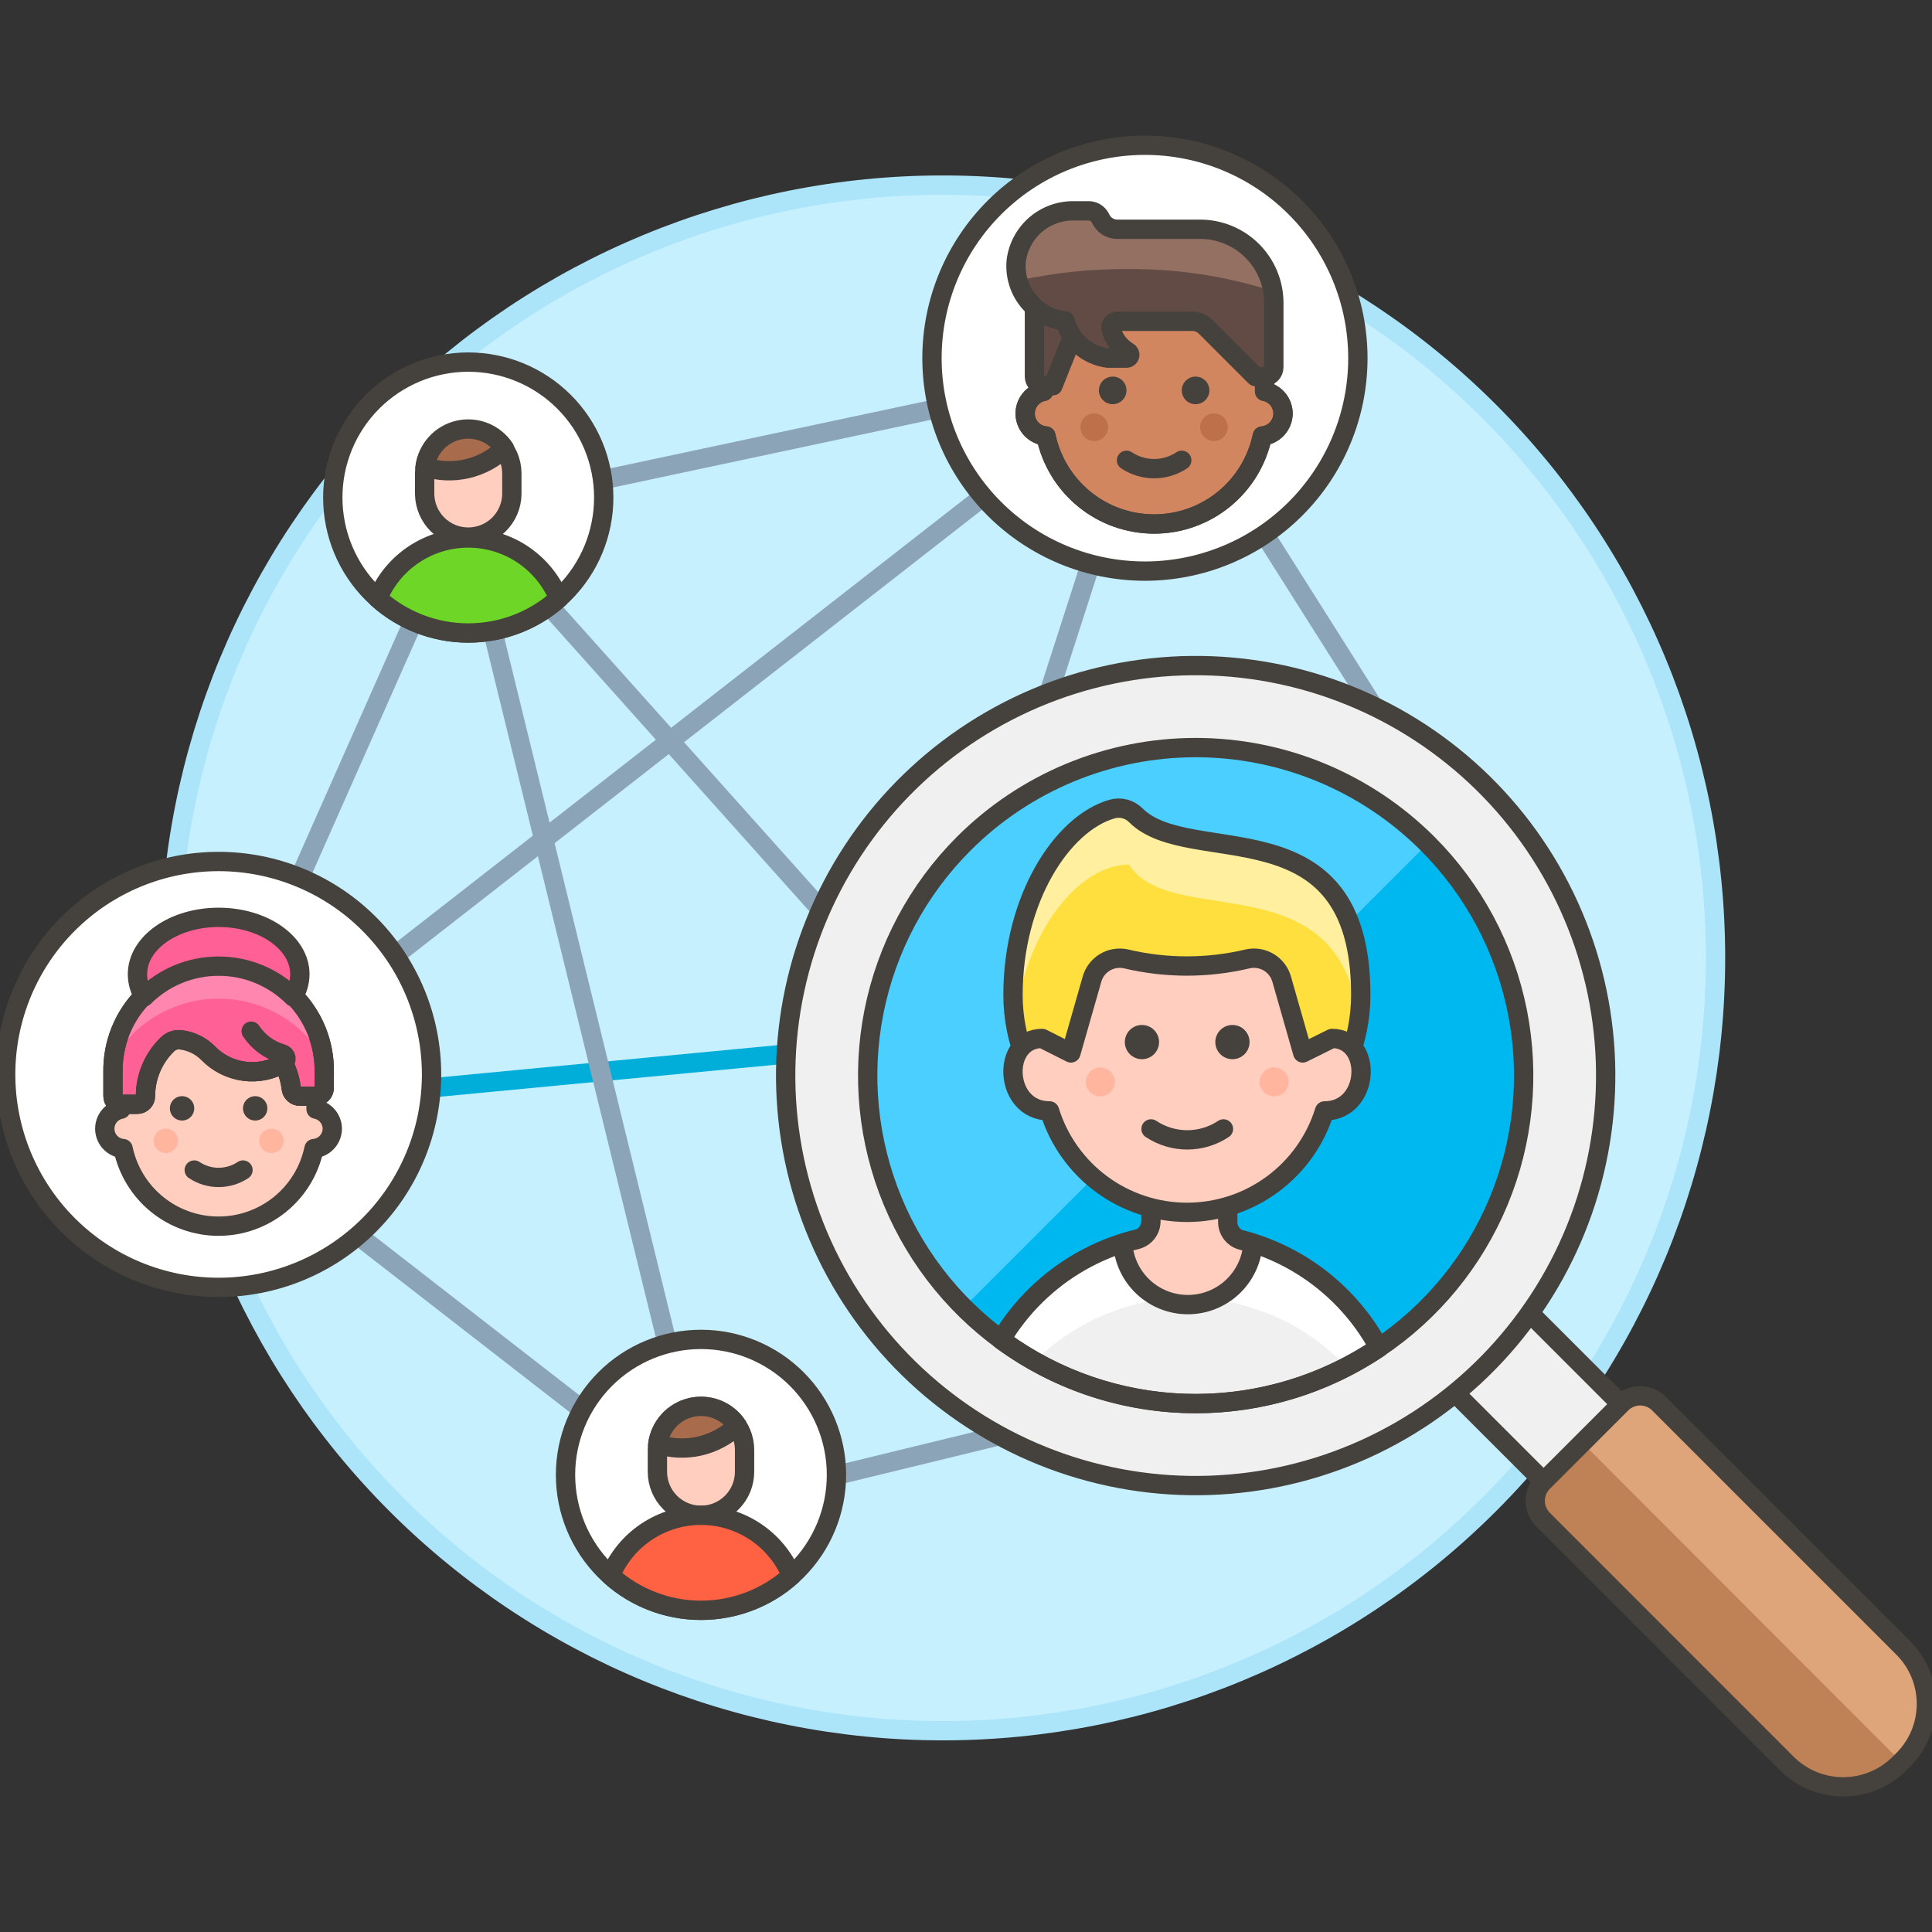 <svg width="400" height="400" viewBox="0 0 400 400" fill="none" xmlns="http://www.w3.org/2000/svg">
<rect x="0" y="0" width="400" height="400" fill="#333333" stroke="none"/>
<g clip-path="url(#clip0_902_5577)">
<path d="M35.184 198.324C35.184 240.759 52.041 281.455 82.047 311.461C112.053 341.467 152.749 358.324 195.184 358.324C237.619 358.324 278.315 341.467 308.321 311.461C338.327 281.455 355.184 240.759 355.184 198.324C355.184 155.889 338.327 115.193 308.321 85.187C278.315 55.181 237.619 38.324 195.184 38.324C152.749 38.324 112.053 55.181 82.047 85.187C52.041 115.193 35.184 155.889 35.184 198.324Z" fill="#C7F0FF" stroke="#ACE5FA" stroke-width="4"/>
<path d="M95.844 105.5L40.708 229.86" stroke="#8CA4B8" stroke-width="4" stroke-linecap="round" stroke-linejoin="round"/>
<path d="M146.424 311.964L40.708 229.86" stroke="#8CA4B8" stroke-width="4" stroke-linecap="round" stroke-linejoin="round"/>
<path d="M311.376 189.004L256.584 285.148" stroke="#00AED9" stroke-width="4" stroke-linecap="round" stroke-linejoin="round"/>
<path d="M95.844 105.5L239.248 74.968" stroke="#8CA4B8" stroke-width="4" stroke-linecap="round" stroke-linejoin="round"/>
<path d="M311.376 189.004L239.248 74.968" stroke="#8CA4B8" stroke-width="4" stroke-linecap="round" stroke-linejoin="round"/>
<path d="M311.376 189.004L194.036 215.244L40.708 229.86" stroke="#00AED9" stroke-width="4" stroke-linecap="round" stroke-linejoin="round"/>
<path d="M95.844 105.5L146.424 311.964" stroke="#8CA4B8" stroke-width="4" stroke-linecap="round" stroke-linejoin="round"/>
<path d="M239.248 74.968L194.036 215.244" stroke="#8CA4B8" stroke-width="4" stroke-linecap="round" stroke-linejoin="round"/>
<path d="M95.844 105.5L256.584 285.148" stroke="#8CA4B8" stroke-width="4" stroke-linecap="round" stroke-linejoin="round"/>
<path d="M256.584 285.148L146.424 311.964" stroke="#8CA4B8" stroke-width="4" stroke-linecap="round" stroke-linejoin="round"/>
<path d="M40.708 229.86L239.248 74.968" stroke="#8CA4B8" stroke-width="4" stroke-linecap="round" stroke-linejoin="round"/>
<path d="M1.172 222.452C1.172 228.242 2.312 233.975 4.528 239.324C6.744 244.673 9.991 249.533 14.085 253.627C18.179 257.721 23.039 260.968 28.388 263.184C33.737 265.4 39.47 266.54 45.26 266.54C51.05 266.54 56.783 265.4 62.132 263.184C67.481 260.968 72.341 257.721 76.435 253.627C80.529 249.533 83.776 244.673 85.992 239.324C88.207 233.975 89.348 228.242 89.348 222.452C89.348 216.662 88.207 210.929 85.992 205.58C83.776 200.231 80.529 195.371 76.435 191.277C72.341 187.183 67.481 183.936 62.132 181.72C56.783 179.504 51.05 178.364 45.26 178.364C39.47 178.364 33.737 179.504 28.388 181.72C23.039 183.936 18.179 187.183 14.085 191.277C9.991 195.371 6.744 200.231 4.528 205.58C2.312 210.929 1.172 216.662 1.172 222.452Z" fill="white" stroke="#45413C" stroke-width="4" stroke-linecap="round" stroke-linejoin="round"/>
<path d="M68.8 233.68C68.791 232.722 68.452 231.797 67.838 231.061C67.225 230.326 66.376 229.825 65.436 229.644V226.952C65.474 224.277 64.979 221.621 63.981 219.138C62.984 216.655 61.502 214.396 59.624 212.491C57.745 210.586 55.507 209.073 53.039 208.04C50.57 207.008 47.922 206.476 45.246 206.476C42.57 206.476 39.922 207.008 37.453 208.04C34.985 209.073 32.746 210.586 30.868 212.491C28.989 214.396 27.508 216.655 26.51 219.138C25.513 221.621 25.018 224.277 25.056 226.952V229.644C24.075 229.828 23.194 230.361 22.577 231.145C21.96 231.929 21.648 232.911 21.7 233.908C21.752 234.904 22.163 235.848 22.859 236.564C23.554 237.28 24.485 237.719 25.48 237.8C26.428 242.341 28.91 246.417 32.51 249.343C36.11 252.269 40.607 253.866 45.246 253.866C49.885 253.866 54.382 252.269 57.982 249.343C61.582 246.417 64.064 242.341 65.012 237.8C66.043 237.707 67.002 237.234 67.702 236.472C68.403 235.71 68.794 234.715 68.8 233.68Z" fill="#FFCEBF" stroke="#45413C" stroke-width="4" stroke-linecap="round" stroke-linejoin="round"/>
<path d="M31.804 236.204C31.804 236.873 32.07 237.515 32.543 237.989C33.016 238.462 33.658 238.728 34.328 238.728C34.997 238.728 35.639 238.462 36.112 237.989C36.586 237.515 36.852 236.873 36.852 236.204C36.852 235.535 36.586 234.893 36.112 234.419C35.639 233.946 34.997 233.68 34.328 233.68C33.658 233.68 33.016 233.946 32.543 234.419C32.07 234.893 31.804 235.535 31.804 236.204Z" fill="#FFB59E"/>
<path d="M53.672 236.204C53.672 236.535 53.737 236.864 53.864 237.17C53.991 237.476 54.177 237.754 54.411 237.989C54.645 238.223 54.924 238.409 55.23 238.536C55.536 238.663 55.864 238.728 56.196 238.728C56.527 238.728 56.855 238.663 57.162 238.536C57.468 238.409 57.746 238.223 57.981 237.989C58.215 237.754 58.401 237.476 58.528 237.17C58.655 236.864 58.72 236.535 58.72 236.204C58.72 235.873 58.655 235.544 58.528 235.238C58.401 234.932 58.215 234.654 57.981 234.419C57.746 234.185 57.468 233.999 57.162 233.872C56.855 233.745 56.527 233.68 56.196 233.68C55.864 233.68 55.536 233.745 55.23 233.872C54.924 233.999 54.645 234.185 54.411 234.419C54.177 234.654 53.991 234.932 53.864 235.238C53.737 235.544 53.672 235.873 53.672 236.204Z" fill="#FFB59E"/>
<path d="M40.216 242.244C41.709 243.242 43.465 243.774 45.262 243.774C47.058 243.774 48.814 243.242 50.308 242.244" stroke="#45413C" stroke-width="4" stroke-linecap="round" stroke-linejoin="round"/>
<path d="M67.132 221.904C67.171 219.007 66.634 216.131 65.553 213.444C64.471 210.756 62.866 208.31 60.832 206.247C58.797 204.185 56.373 202.547 53.7 201.43C51.027 200.312 48.159 199.736 45.262 199.736C42.364 199.736 39.496 200.312 36.823 201.43C34.151 202.547 31.726 204.185 29.692 206.247C27.657 208.31 26.052 210.756 24.971 213.444C23.889 216.131 23.352 219.007 23.392 221.904V226.952C23.392 227.398 23.569 227.825 23.884 228.14C24.199 228.455 24.626 228.632 25.072 228.632H28.44C28.885 228.632 29.312 228.455 29.628 228.14C29.943 227.825 30.12 227.398 30.12 226.952C30.121 224.949 30.525 222.966 31.308 221.122C32.091 219.277 33.236 217.609 34.676 216.216C35.044 215.855 35.49 215.583 35.979 215.422C36.469 215.261 36.989 215.215 37.5 215.288C39.623 215.552 41.595 216.523 43.1 218.044C45.088 220.094 47.709 221.413 50.54 221.789C53.371 222.164 56.246 221.573 58.7 220.112C59.544 221.751 60.086 223.529 60.3 225.36C60.348 225.798 60.555 226.203 60.883 226.498C61.21 226.793 61.635 226.958 62.076 226.96H65.44C65.886 226.959 66.313 226.781 66.628 226.465C66.943 226.15 67.12 225.722 67.12 225.276L67.132 221.904Z" fill="#FF6196" stroke="#45413C" stroke-width="4" stroke-linecap="round" stroke-linejoin="round"/>
<path d="M45.26 206.76C49.636 206.756 53.937 207.892 57.741 210.056C61.544 212.22 64.719 215.337 66.952 219.1C66.268 213.831 63.689 208.991 59.698 205.484C55.706 201.978 50.575 200.044 45.262 200.044C39.949 200.044 34.817 201.978 30.826 205.484C26.834 208.991 24.256 213.831 23.572 219.1C25.805 215.337 28.978 212.221 32.781 210.057C36.584 207.893 40.885 206.757 45.26 206.76Z" fill="#FF87AF"/>
<path d="M67.132 221.904C67.171 219.007 66.634 216.131 65.553 213.444C64.471 210.756 62.866 208.31 60.832 206.247C58.797 204.185 56.373 202.547 53.7 201.43C51.027 200.312 48.159 199.736 45.262 199.736C42.364 199.736 39.496 200.312 36.823 201.43C34.151 202.547 31.726 204.185 29.692 206.247C27.657 208.31 26.052 210.756 24.971 213.444C23.889 216.131 23.352 219.007 23.392 221.904V226.952C23.392 227.398 23.569 227.825 23.884 228.14C24.199 228.455 24.626 228.632 25.072 228.632H28.44C28.885 228.632 29.312 228.455 29.628 228.14C29.943 227.825 30.12 227.398 30.12 226.952C30.121 224.949 30.525 222.966 31.308 221.122C32.091 219.277 33.236 217.609 34.676 216.216C35.044 215.855 35.49 215.583 35.979 215.422C36.469 215.261 36.989 215.215 37.5 215.288C39.623 215.552 41.595 216.523 43.1 218.044C45.088 220.094 47.709 221.413 50.54 221.789C53.371 222.164 56.246 221.573 58.7 220.112C59.544 221.751 60.086 223.529 60.3 225.36C60.348 225.798 60.555 226.203 60.883 226.498C61.21 226.793 61.635 226.958 62.076 226.96H65.44C65.886 226.959 66.313 226.781 66.628 226.465C66.943 226.15 67.12 225.722 67.12 225.276L67.132 221.904Z" stroke="#45413C" stroke-width="4" stroke-linecap="round" stroke-linejoin="round"/>
<path d="M58.7 220.112C58.878 220.007 59.021 219.851 59.111 219.665C59.201 219.479 59.234 219.271 59.206 219.066C59.178 218.861 59.091 218.669 58.955 218.514C58.818 218.358 58.639 218.246 58.44 218.192C55.8 217.448 53.514 215.78 52 213.492" fill="#FFDF3D"/>
<path d="M58.7 220.112C58.878 220.007 59.021 219.851 59.111 219.665C59.201 219.479 59.234 219.271 59.206 219.066C59.178 218.861 59.091 218.669 58.955 218.514C58.818 218.358 58.639 218.246 58.44 218.192C55.8 217.448 53.514 215.78 52 213.492" stroke="#45413C" stroke-width="4" stroke-linecap="round" stroke-linejoin="round"/>
<path d="M37.692 226.952C37.193 226.952 36.704 227.1 36.289 227.378C35.874 227.655 35.551 228.05 35.36 228.511C35.169 228.972 35.119 229.48 35.217 229.97C35.315 230.46 35.555 230.909 35.909 231.262C36.262 231.615 36.712 231.855 37.202 231.952C37.692 232.049 38.2 231.998 38.661 231.807C39.122 231.615 39.516 231.291 39.792 230.875C40.069 230.46 40.217 229.971 40.216 229.472C40.216 229.141 40.151 228.813 40.024 228.507C39.897 228.201 39.711 227.923 39.477 227.689C39.242 227.455 38.964 227.269 38.658 227.143C38.351 227.016 38.023 226.952 37.692 226.952Z" fill="#45413C"/>
<path d="M52.832 226.952C52.333 226.952 51.845 227.1 51.429 227.378C51.014 227.655 50.691 228.05 50.5 228.511C50.309 228.972 50.259 229.48 50.357 229.97C50.455 230.46 50.695 230.909 51.049 231.262C51.402 231.615 51.852 231.855 52.342 231.952C52.832 232.049 53.34 231.998 53.801 231.807C54.262 231.615 54.656 231.291 54.933 230.875C55.209 230.46 55.357 229.971 55.356 229.472C55.355 228.803 55.089 228.162 54.615 227.69C54.142 227.217 53.501 226.952 52.832 226.952Z" fill="#45413C"/>
<path d="M45.26 200.032C48.125 200.027 50.963 200.587 53.612 201.68C56.26 202.773 58.667 204.377 60.696 206.4C61.59 204.998 62.072 203.371 62.084 201.708C62.084 195.204 54.552 189.928 45.26 189.928C35.968 189.928 28.46 195.204 28.46 201.708C28.466 203.369 28.941 204.995 29.828 206.4C31.856 204.377 34.263 202.773 36.91 201.681C39.558 200.588 42.395 200.028 45.26 200.032Z" fill="#FF6196" stroke="#45413C" stroke-width="4" stroke-linecap="round" stroke-linejoin="round"/>
<path d="M192.956 74.156C192.956 85.849 197.601 97.063 205.869 105.331C214.137 113.599 225.351 118.244 237.044 118.244C248.737 118.244 259.951 113.599 268.219 105.331C276.487 97.063 281.132 85.849 281.132 74.156C281.132 62.463 276.487 51.249 268.219 42.981C259.951 34.713 248.737 30.068 237.044 30.068C225.351 30.068 214.137 34.713 205.869 42.981C197.601 51.249 192.956 62.463 192.956 74.156Z" fill="white" stroke="#45413C" stroke-width="4" stroke-linecap="round" stroke-linejoin="round"/>
<path d="M265.64 85.6C265.63 84.514 265.244 83.466 264.548 82.632C263.853 81.799 262.89 81.232 261.824 81.028V77.976C261.824 71.909 259.414 66.09 255.124 61.8C250.833 57.51 245.015 55.1 238.948 55.1C232.881 55.1 227.062 57.51 222.772 61.8C218.482 66.09 216.072 71.909 216.072 77.976V81.028C214.958 81.234 213.957 81.837 213.255 82.726C212.553 83.615 212.199 84.729 212.257 85.861C212.316 86.992 212.784 88.063 213.574 88.875C214.364 89.686 215.423 90.183 216.552 90.272C217.623 95.42 220.435 100.042 224.515 103.36C228.595 106.679 233.693 108.49 238.952 108.49C244.21 108.49 249.309 106.679 253.388 103.36C257.468 100.042 260.28 95.42 261.352 90.272C262.519 90.165 263.605 89.627 264.397 88.763C265.19 87.9 265.633 86.772 265.64 85.6Z" fill="#D18660" stroke="#45413C" stroke-width="4" stroke-linecap="round" stroke-linejoin="round"/>
<path d="M265.64 85.6C265.63 84.514 265.244 83.466 264.548 82.632C263.853 81.799 262.89 81.232 261.824 81.028V77.976C261.824 71.909 259.414 66.09 255.124 61.8C250.833 57.51 245.015 55.1 238.948 55.1C232.881 55.1 227.062 57.51 222.772 61.8C218.482 66.09 216.072 71.909 216.072 77.976V81.028C214.958 81.234 213.957 81.837 213.255 82.726C212.553 83.615 212.199 84.729 212.257 85.861C212.316 86.992 212.784 88.063 213.574 88.875C214.364 89.686 215.423 90.183 216.552 90.272C217.623 95.42 220.435 100.042 224.515 103.36C228.595 106.679 233.693 108.49 238.952 108.49C244.21 108.49 249.309 106.679 253.388 103.36C257.468 100.042 260.28 95.42 261.352 90.272C262.519 90.165 263.605 89.627 264.397 88.763C265.19 87.9 265.633 86.772 265.64 85.6V85.6Z" stroke="#45413C" stroke-width="4" stroke-linecap="round" stroke-linejoin="round"/>
<path d="M230.372 77.968C229.806 77.968 229.253 78.136 228.783 78.45C228.312 78.764 227.946 79.211 227.729 79.734C227.513 80.256 227.456 80.831 227.567 81.386C227.677 81.941 227.949 82.45 228.349 82.85C228.749 83.25 229.259 83.523 229.814 83.633C230.369 83.743 230.944 83.687 231.466 83.47C231.989 83.254 232.435 82.887 232.75 82.417C233.064 81.947 233.232 81.394 233.232 80.828C233.232 80.07 232.93 79.342 232.394 78.806C231.858 78.269 231.13 77.968 230.372 77.968Z" fill="#45413C"/>
<path d="M247.528 77.968C246.962 77.968 246.409 78.136 245.939 78.45C245.469 78.764 245.102 79.211 244.886 79.734C244.669 80.256 244.613 80.831 244.723 81.386C244.833 81.941 245.106 82.45 245.506 82.85C245.906 83.25 246.415 83.523 246.97 83.633C247.525 83.743 248.1 83.687 248.622 83.47C249.145 83.254 249.592 82.887 249.906 82.417C250.22 81.947 250.388 81.394 250.388 80.828C250.388 80.07 250.087 79.342 249.55 78.806C249.014 78.269 248.286 77.968 247.528 77.968Z" fill="#45413C"/>
<path d="M223.7 88.452C223.7 89.211 224.001 89.938 224.537 90.474C225.074 91.011 225.801 91.312 226.56 91.312C227.318 91.312 228.046 91.011 228.582 90.474C229.118 89.938 229.42 89.211 229.42 88.452C229.42 87.694 229.118 86.966 228.582 86.43C228.046 85.893 227.318 85.592 226.56 85.592C225.801 85.592 225.074 85.893 224.537 86.43C224.001 86.966 223.7 87.694 223.7 88.452Z" fill="#BD704A"/>
<path d="M248.48 88.452C248.48 89.211 248.781 89.938 249.318 90.474C249.854 91.011 250.581 91.312 251.34 91.312C252.099 91.312 252.826 91.011 253.362 90.474C253.899 89.938 254.2 89.211 254.2 88.452C254.2 87.694 253.899 86.966 253.362 86.43C252.826 85.893 252.099 85.592 251.34 85.592C250.581 85.592 249.854 85.893 249.318 86.43C248.781 86.966 248.48 87.694 248.48 88.452Z" fill="#BD704A"/>
<path d="M233.232 95.3C234.925 96.429 236.915 97.031 238.95 97.031C240.985 97.031 242.975 96.429 244.668 95.3" stroke="#45413C" stroke-width="4" stroke-linecap="round" stroke-linejoin="round"/>
<path d="M214.168 60.8V77.956C214.168 78.461 214.368 78.946 214.725 79.304C215.082 79.662 215.567 79.863 216.072 79.864H218L225.6 60.8H214.168Z" fill="#614B44" stroke="#45413C" stroke-width="4" stroke-linecap="round" stroke-linejoin="round"/>
<path d="M263.732 62.716C263.731 58.672 262.123 54.793 259.263 51.934C256.403 49.074 252.524 47.468 248.48 47.468H231.324C230.595 47.468 229.882 47.26 229.269 46.867C228.656 46.474 228.168 45.913 227.864 45.252C227.663 44.809 227.348 44.427 226.951 44.145C226.554 43.864 226.089 43.694 225.604 43.652H222.364C219.444 43.596 216.606 44.621 214.397 46.532C212.189 48.442 210.765 51.102 210.4 54C210.115 56.991 211.018 59.975 212.915 62.305C214.811 64.636 217.549 66.127 220.536 66.456C221.075 68.48 222.209 70.295 223.792 71.667C225.374 73.039 227.332 73.905 229.412 74.152H233.228C233.378 74.151 233.524 74.1 233.644 74.008C233.763 73.916 233.849 73.788 233.889 73.643C233.929 73.498 233.92 73.344 233.864 73.204C233.808 73.064 233.709 72.946 233.58 72.868C231.847 71.834 230.586 70.165 230.064 68.216C230.004 68.02 229.992 67.813 230.027 67.611C230.062 67.409 230.144 67.218 230.266 67.054C230.388 66.889 230.547 66.756 230.73 66.664C230.913 66.572 231.115 66.524 231.32 66.524H246.896C247.397 66.524 247.893 66.623 248.355 66.815C248.818 67.007 249.238 67.289 249.592 67.644L259.916 77.964H261.82C262.07 77.965 262.319 77.915 262.551 77.82C262.782 77.724 262.993 77.584 263.17 77.406C263.347 77.229 263.488 77.019 263.584 76.787C263.679 76.555 263.728 76.307 263.728 76.056L263.732 62.716Z" fill="#614B44"/>
<path d="M248.48 47.468H231.324C230.596 47.468 229.883 47.259 229.27 46.866C228.657 46.473 228.169 45.913 227.864 45.252C227.663 44.809 227.348 44.427 226.951 44.145C226.554 43.864 226.089 43.694 225.604 43.652H222.364C219.444 43.596 216.607 44.621 214.398 46.532C212.189 48.442 210.765 51.102 210.4 54C210.271 55.38 210.392 56.771 210.756 58.108C218.136 56.485 225.672 55.68 233.228 55.708C243.51 55.596 253.744 57.14 263.536 60.28C262.956 56.704 261.123 53.452 258.365 51.104C255.606 48.757 252.102 47.468 248.48 47.468Z" fill="#947063"/>
<path d="M263.732 62.716C263.731 58.672 262.123 54.793 259.263 51.934C256.403 49.074 252.524 47.468 248.48 47.468H231.324C230.595 47.468 229.882 47.26 229.269 46.867C228.656 46.474 228.168 45.913 227.864 45.252C227.663 44.809 227.348 44.427 226.951 44.145C226.554 43.864 226.089 43.694 225.604 43.652H222.364C219.444 43.596 216.606 44.621 214.397 46.532C212.189 48.442 210.765 51.102 210.4 54C210.115 56.991 211.018 59.975 212.915 62.305C214.811 64.636 217.549 66.127 220.536 66.456C221.075 68.48 222.209 70.295 223.792 71.667C225.374 73.039 227.332 73.905 229.412 74.152H233.228C233.378 74.151 233.524 74.1 233.644 74.008C233.763 73.916 233.849 73.788 233.889 73.643C233.929 73.498 233.92 73.344 233.864 73.204C233.808 73.064 233.709 72.946 233.58 72.868C231.847 71.834 230.586 70.165 230.064 68.216C230.004 68.02 229.992 67.813 230.027 67.611C230.062 67.409 230.144 67.218 230.266 67.054C230.388 66.889 230.547 66.756 230.73 66.664C230.913 66.572 231.115 66.524 231.32 66.524H246.896C247.397 66.524 247.893 66.623 248.355 66.815C248.818 67.007 249.238 67.289 249.592 67.644L259.916 77.964H261.82C262.07 77.965 262.319 77.915 262.551 77.82C262.782 77.724 262.993 77.584 263.17 77.406C263.347 77.229 263.488 77.019 263.584 76.787C263.679 76.555 263.728 76.307 263.728 76.056L263.732 62.716Z" stroke="#45413C" stroke-width="4" stroke-linecap="round" stroke-linejoin="round"/>
<path d="M295.569 282.715L311.576 266.709L339.585 294.72L323.579 310.726L295.569 282.715Z" fill="#F0F0F0" stroke="#45413C" stroke-width="4" stroke-linecap="round" stroke-linejoin="round"/>
<path d="M394 364.4L393.236 365.164C390.144 368.231 385.965 369.952 381.61 369.952C377.255 369.952 373.076 368.231 369.984 365.164L319.444 314.604C318.421 313.573 317.848 312.18 317.848 310.728C317.848 309.276 318.421 307.883 319.444 306.852L335.708 290.588C336.738 289.566 338.131 288.992 339.582 288.992C341.033 288.992 342.426 289.566 343.456 290.588L394 341.128C395.535 342.652 396.753 344.465 397.584 346.462C398.415 348.459 398.843 350.601 398.843 352.764C398.843 354.927 398.415 357.069 397.584 359.066C396.753 361.063 395.535 362.876 394 364.4Z" fill="#BF8256"/>
<path d="M394 364.4L393.6 364.78L327.6 298.688L335.68 290.608C336.71 289.586 338.103 289.012 339.554 289.012C341.005 289.012 342.398 289.586 343.428 290.608L394 341.128C395.535 342.652 396.753 344.465 397.584 346.462C398.415 348.459 398.843 350.601 398.843 352.764C398.843 354.927 398.415 357.069 397.584 359.066C396.753 361.063 395.535 362.876 394 364.4Z" fill="#DEA47A"/>
<path d="M394 364.4L393.236 365.164C390.144 368.231 385.965 369.952 381.61 369.952C377.255 369.952 373.076 368.231 369.984 365.164L319.444 314.604C318.421 313.573 317.848 312.18 317.848 310.728C317.848 309.276 318.421 307.883 319.444 306.852L335.708 290.588C336.738 289.566 338.131 288.992 339.582 288.992C341.033 288.992 342.426 289.566 343.456 290.588L394 341.128C395.535 342.652 396.753 344.465 397.584 346.462C398.415 348.459 398.843 350.601 398.843 352.764C398.843 354.927 398.415 357.069 397.584 359.066C396.753 361.063 395.535 362.876 394 364.4Z" stroke="#45413C" stroke-width="4" stroke-linecap="round" stroke-linejoin="round"/>
<path d="M175.146 266.997C186.897 286.201 205.796 299.949 227.684 305.219C249.572 310.488 272.657 306.847 291.861 295.096C311.064 283.344 324.813 264.446 330.083 242.557C335.352 220.669 331.711 197.584 319.959 178.38C308.208 159.177 289.309 145.428 267.421 140.159C245.533 134.889 222.448 138.531 203.244 150.282C184.041 162.033 170.292 180.932 165.022 202.82C159.753 224.709 163.394 247.794 175.146 266.997Z" fill="#F0F0F0" stroke="#45413C" stroke-width="4" stroke-linecap="round" stroke-linejoin="round"/>
<path d="M295.572 174.672C305.069 184.169 311.536 196.269 314.156 209.442C316.775 222.615 315.43 236.269 310.29 248.677C305.15 261.085 296.447 271.691 285.279 279.152C274.112 286.614 260.983 290.596 247.552 290.596C234.121 290.596 220.992 286.614 209.825 279.152C198.658 271.691 189.954 261.085 184.814 248.677C179.674 236.269 178.329 222.615 180.949 209.442C183.568 196.269 190.035 184.169 199.532 174.672C205.838 168.366 213.324 163.363 221.564 159.95C229.803 156.537 238.634 154.78 247.552 154.78C256.47 154.78 265.301 156.537 273.541 159.95C281.78 163.363 289.266 168.366 295.572 174.672Z" fill="#00B8F0"/>
<path d="M199.532 270.708C186.797 257.972 179.642 240.699 179.643 222.689C179.643 204.678 186.798 187.405 199.534 174.67C212.269 161.935 229.542 154.781 247.553 154.781C265.564 154.781 282.837 161.936 295.572 174.672L199.532 270.708Z" fill="#4ACFFF"/>
<path d="M245.916 255.24C238.112 255.284 230.452 257.344 223.679 261.22C216.907 265.097 211.25 270.658 207.26 277.364C218.539 285.669 232.109 290.286 246.112 290.583C260.116 290.881 273.87 286.845 285.492 279.028C281.645 271.87 275.938 265.882 268.973 261.695C262.008 257.509 254.042 255.279 245.916 255.24Z" fill="#F0F0F0"/>
<path d="M245.916 255.24C238.112 255.284 230.452 257.344 223.679 261.22C216.907 265.097 211.25 270.658 207.26 277.364C209.483 279.006 211.805 280.51 214.212 281.868C218.475 277.614 223.55 274.262 229.136 272.01C234.722 269.759 240.703 268.655 246.725 268.763C252.746 268.872 258.684 270.191 264.185 272.643C269.686 275.094 274.637 278.627 278.744 283.032C281.068 281.83 283.321 280.494 285.492 279.032C281.645 271.873 275.939 265.884 268.974 261.697C262.008 257.51 254.043 255.279 245.916 255.24Z" fill="white"/>
<path d="M245.916 255.24C238.112 255.284 230.452 257.344 223.679 261.22C216.907 265.097 211.25 270.658 207.26 277.364C218.539 285.669 232.109 290.286 246.112 290.583C260.116 290.881 273.87 286.845 285.492 279.028C281.645 271.87 275.938 265.882 268.973 261.695C262.008 257.509 254.042 255.279 245.916 255.24V255.24Z" stroke="#45413C" stroke-width="4" stroke-linejoin="round"/>
<path d="M259.332 257.42C258.612 257.191 257.885 256.985 257.152 256.804C256.305 256.59 255.553 256.099 255.017 255.409C254.481 254.719 254.19 253.87 254.192 252.996V239.484H238.284V252.844C238.284 253.723 237.988 254.576 237.445 255.266C236.902 255.957 236.142 256.445 235.288 256.652C234.368 256.876 233.452 257.124 232.548 257.408L232.456 257.528C232.691 260.942 234.214 264.139 236.715 266.473C239.216 268.808 242.51 270.107 245.932 270.107C249.354 270.107 252.648 268.808 255.149 266.473C257.651 264.139 259.173 260.942 259.408 257.528L259.332 257.42Z" fill="#FFCEBF" stroke="#45413C" stroke-width="4" stroke-linecap="round" stroke-linejoin="round"/>
<path d="M281.732 206C281.732 215.548 277.939 224.705 271.188 231.456C264.436 238.207 255.28 242 245.732 242C236.184 242 227.027 238.207 220.276 231.456C213.525 224.705 209.732 215.548 209.732 206C209.732 186.096 219.892 170.48 230.228 167.512C231.089 167.264 232.001 167.253 232.868 167.479C233.735 167.705 234.525 168.16 235.156 168.796C246.348 180.052 281.732 166.024 281.732 206Z" fill="#FFDF3D"/>
<path d="M281.344 211.304C277.316 178.04 242.36 192.672 233.744 179.004C223.5 179.004 212.328 192.604 210.144 211.428C209.874 209.633 209.741 207.819 209.744 206.004C209.744 186.1 219.904 170.484 230.24 167.516C231.101 167.268 232.013 167.257 232.88 167.483C233.747 167.709 234.537 168.164 235.168 168.8C246.368 180.052 281.736 166.024 281.736 206C281.735 207.775 281.604 209.548 281.344 211.304Z" fill="#FFEF9E"/>
<path d="M281.732 206C281.732 215.548 277.939 224.705 271.188 231.456C264.436 238.207 255.28 242 245.732 242C236.184 242 227.027 238.207 220.276 231.456C213.525 224.705 209.732 215.548 209.732 206C209.732 186.096 219.892 170.48 230.228 167.512C231.089 167.264 232.001 167.253 232.868 167.479C233.735 167.705 234.525 168.16 235.156 168.796C246.348 180.052 281.732 166.024 281.732 206Z" stroke="#45413C" stroke-width="4" stroke-linecap="round" stroke-linejoin="round"/>
<path d="M275.764 215L269.72 218L265.36 202.744C264.953 201.279 264 200.025 262.698 199.24C261.396 198.454 259.842 198.197 258.356 198.52C250.05 200.499 241.395 200.499 233.088 198.52C231.602 198.198 230.049 198.456 228.747 199.241C227.445 200.026 226.492 201.279 226.084 202.744L221.724 218L215.772 215C207.208 215 207.772 230 217.268 230H217.296C219.176 236.083 222.954 241.405 228.078 245.184C233.202 248.964 239.401 251.003 245.768 251.003C252.135 251.003 258.335 248.964 263.458 245.184C268.582 241.405 272.361 236.083 274.24 230C283.748 230 284.324 215 275.764 215Z" fill="#FFCEBF" stroke="#45413C" stroke-width="4" stroke-linecap="round" stroke-linejoin="round"/>
<path d="M232.884 215.752C232.884 216.692 233.257 217.593 233.922 218.258C234.586 218.923 235.488 219.296 236.428 219.296C237.368 219.296 238.269 218.923 238.934 218.258C239.598 217.593 239.972 216.692 239.972 215.752C239.972 214.812 239.598 213.911 238.934 213.246C238.269 212.581 237.368 212.208 236.428 212.208C235.488 212.208 234.586 212.581 233.922 213.246C233.257 213.911 232.884 214.812 232.884 215.752Z" fill="#45413C"/>
<path d="M251.62 215.752C251.62 216.692 251.994 217.593 252.658 218.258C253.323 218.923 254.224 219.296 255.164 219.296C256.104 219.296 257.005 218.923 257.67 218.258C258.335 217.593 258.708 216.692 258.708 215.752C258.708 214.812 258.335 213.911 257.67 213.246C257.005 212.581 256.104 212.208 255.164 212.208C254.224 212.208 253.323 212.581 252.658 213.246C251.994 213.911 251.62 214.812 251.62 215.752Z" fill="#45413C"/>
<path d="M230.8 224C230.8 224.594 230.624 225.174 230.294 225.667C229.964 226.161 229.495 226.545 228.947 226.772C228.399 226.999 227.795 227.058 227.213 226.942C226.631 226.826 226.096 226.54 225.677 226.12C225.258 225.7 224.972 225.165 224.857 224.583C224.742 224.001 224.802 223.397 225.029 222.849C225.257 222.301 225.642 221.833 226.136 221.504C226.63 221.174 227.21 220.999 227.804 221C228.198 221 228.587 221.078 228.951 221.228C229.315 221.379 229.645 221.6 229.924 221.879C230.202 222.158 230.423 222.488 230.573 222.852C230.723 223.216 230.8 223.606 230.8 224Z" fill="#FFB59E"/>
<path d="M266.8 224C266.8 224.593 266.624 225.173 266.294 225.667C265.965 226.16 265.496 226.545 264.948 226.772C264.4 226.999 263.796 227.058 263.215 226.942C262.633 226.827 262.098 226.541 261.678 226.121C261.259 225.702 260.973 225.167 260.857 224.585C260.742 224.003 260.801 223.4 261.028 222.852C261.255 222.304 261.64 221.835 262.133 221.506C262.626 221.176 263.206 221 263.8 221C264.595 221 265.359 221.316 265.921 221.879C266.484 222.441 266.8 223.204 266.8 224Z" fill="#FFB59E"/>
<path d="M238.308 233.732C240.529 235.211 243.138 236 245.806 236C248.474 236 251.083 235.211 253.304 233.732" stroke="#45413C" stroke-width="4" stroke-linecap="round" stroke-linejoin="round"/>
<path d="M295.572 174.672C305.069 184.169 311.536 196.269 314.156 209.442C316.775 222.615 315.43 236.269 310.29 248.677C305.15 261.085 296.447 271.691 285.279 279.152C274.112 286.614 260.983 290.596 247.552 290.596C234.121 290.596 220.992 286.614 209.825 279.152C198.658 271.691 189.954 261.085 184.814 248.677C179.674 236.269 178.329 222.615 180.949 209.442C183.568 196.269 190.035 184.169 199.532 174.672C205.838 168.366 213.324 163.363 221.564 159.95C229.803 156.537 238.634 154.78 247.552 154.78C256.47 154.78 265.301 156.537 273.541 159.95C281.78 163.363 289.266 168.366 295.572 174.672V174.672Z" stroke="#45413C" stroke-width="4" stroke-linecap="round" stroke-linejoin="round"/>
<path d="M117.084 305.356C117.084 312.795 120.039 319.929 125.299 325.189C130.559 330.449 137.693 333.404 145.132 333.404C152.571 333.404 159.705 330.449 164.965 325.189C170.225 319.929 173.18 312.795 173.18 305.356C173.18 297.917 170.225 290.783 164.965 285.523C159.705 280.263 152.571 277.308 145.132 277.308C137.693 277.308 130.559 280.263 125.299 285.523C120.039 290.783 117.084 297.917 117.084 305.356Z" fill="white" stroke="#45413C" stroke-width="4" stroke-linecap="round" stroke-linejoin="round"/>
<path d="M136.108 304.704C136.108 307.097 137.059 309.393 138.751 311.085C140.443 312.777 142.739 313.728 145.132 313.728C147.525 313.728 149.821 312.777 151.513 311.085C153.205 309.393 154.156 307.097 154.156 304.704V300.192C154.156 297.799 153.205 295.503 151.513 293.811C149.821 292.119 147.525 291.168 145.132 291.168C142.739 291.168 140.443 292.119 138.751 293.811C137.059 295.503 136.108 297.799 136.108 300.192V304.704Z" fill="#FFCEBF" stroke="#45413C" stroke-width="4" stroke-linecap="round" stroke-linejoin="round"/>
<path d="M163.884 326.212C158.736 330.837 152.06 333.396 145.14 333.396C138.22 333.396 131.544 330.837 126.396 326.212C127.936 322.515 130.536 319.356 133.867 317.134C137.198 314.911 141.112 313.723 145.117 313.719C149.122 313.716 153.039 314.897 156.374 317.114C159.709 319.332 162.313 322.486 163.86 326.18" fill="#FF6242"/>
<path d="M163.884 326.212C158.736 330.837 152.06 333.396 145.14 333.396C138.22 333.396 131.544 330.837 126.396 326.212C127.936 322.515 130.536 319.356 133.867 317.134C137.198 314.911 141.112 313.723 145.117 313.719C149.122 313.716 153.039 314.897 156.374 317.114C159.709 319.332 162.313 322.486 163.86 326.18" stroke="#45413C" stroke-width="4" stroke-linecap="round" stroke-linejoin="round"/>
<path d="M136.184 299.028C136.421 297.208 137.207 295.504 138.437 294.143C139.668 292.781 141.284 291.827 143.07 291.408C144.857 290.988 146.729 291.124 148.436 291.795C150.144 292.467 151.606 293.644 152.628 295.168C150.493 297.239 147.836 298.692 144.94 299.371C142.044 300.051 139.018 299.932 136.184 299.028Z" fill="#A86C4D" stroke="#45413C" stroke-width="4" stroke-linecap="round" stroke-linejoin="round"/>
<path d="M68.9 103.016C68.9 110.455 71.855 117.589 77.115 122.849C82.375 128.109 89.509 131.064 96.948 131.064C104.387 131.064 111.521 128.109 116.781 122.849C122.041 117.589 124.996 110.455 124.996 103.016C124.996 95.577 122.041 88.443 116.781 83.183C111.521 77.923 104.387 74.968 96.948 74.968C89.509 74.968 82.375 77.923 77.115 83.183C71.855 88.443 68.9 95.577 68.9 103.016Z" fill="white" stroke="#45413C" stroke-width="4" stroke-linecap="round" stroke-linejoin="round"/>
<path d="M87.92 102.364C87.97 104.725 88.942 106.972 90.63 108.625C92.317 110.277 94.585 111.202 96.946 111.202C99.307 111.202 101.575 110.277 103.262 108.625C104.949 106.972 105.922 104.725 105.972 102.364V97.852C105.922 95.491 104.949 93.244 103.262 91.591C101.575 89.939 99.307 89.014 96.946 89.014C94.585 89.014 92.317 89.939 90.63 91.591C88.942 93.244 87.97 95.491 87.92 97.852V102.364Z" fill="#FFCEBF" stroke="#45413C" stroke-width="4" stroke-linecap="round" stroke-linejoin="round"/>
<path d="M115.696 123.876C110.547 128.499 103.872 131.056 96.952 131.056C90.032 131.056 83.357 128.499 78.208 123.876C79.748 120.179 82.348 117.02 85.679 114.798C89.01 112.575 92.924 111.387 96.929 111.383C100.934 111.38 104.851 112.561 108.186 114.778C111.521 116.996 114.125 120.15 115.672 123.844" fill="#6DD627"/>
<path d="M115.696 123.876C110.547 128.499 103.872 131.056 96.952 131.056C90.032 131.056 83.357 128.499 78.208 123.876C79.748 120.179 82.348 117.02 85.679 114.798C89.01 112.575 92.924 111.387 96.929 111.383C100.934 111.38 104.851 112.561 108.186 114.778C111.521 116.996 114.125 120.15 115.672 123.844" stroke="#45413C" stroke-width="4" stroke-linecap="round" stroke-linejoin="round"/>
<path d="M88 96.688C88.236 94.867 89.021 93.162 90.251 91.799C91.482 90.437 93.099 89.483 94.886 89.063C96.674 88.644 98.546 88.781 100.254 89.454C101.962 90.127 103.424 91.306 104.444 92.832C102.308 94.902 99.651 96.353 96.755 97.032C93.859 97.712 90.833 97.593 88 96.688Z" fill="#A86C4D" stroke="#45413C" stroke-width="4" stroke-linecap="round" stroke-linejoin="round"/>
</g>
<defs>
<clipPath id="clip0_902_5577">
<rect width="400" height="400" fill="white"/>
</clipPath>
</defs>
</svg>
